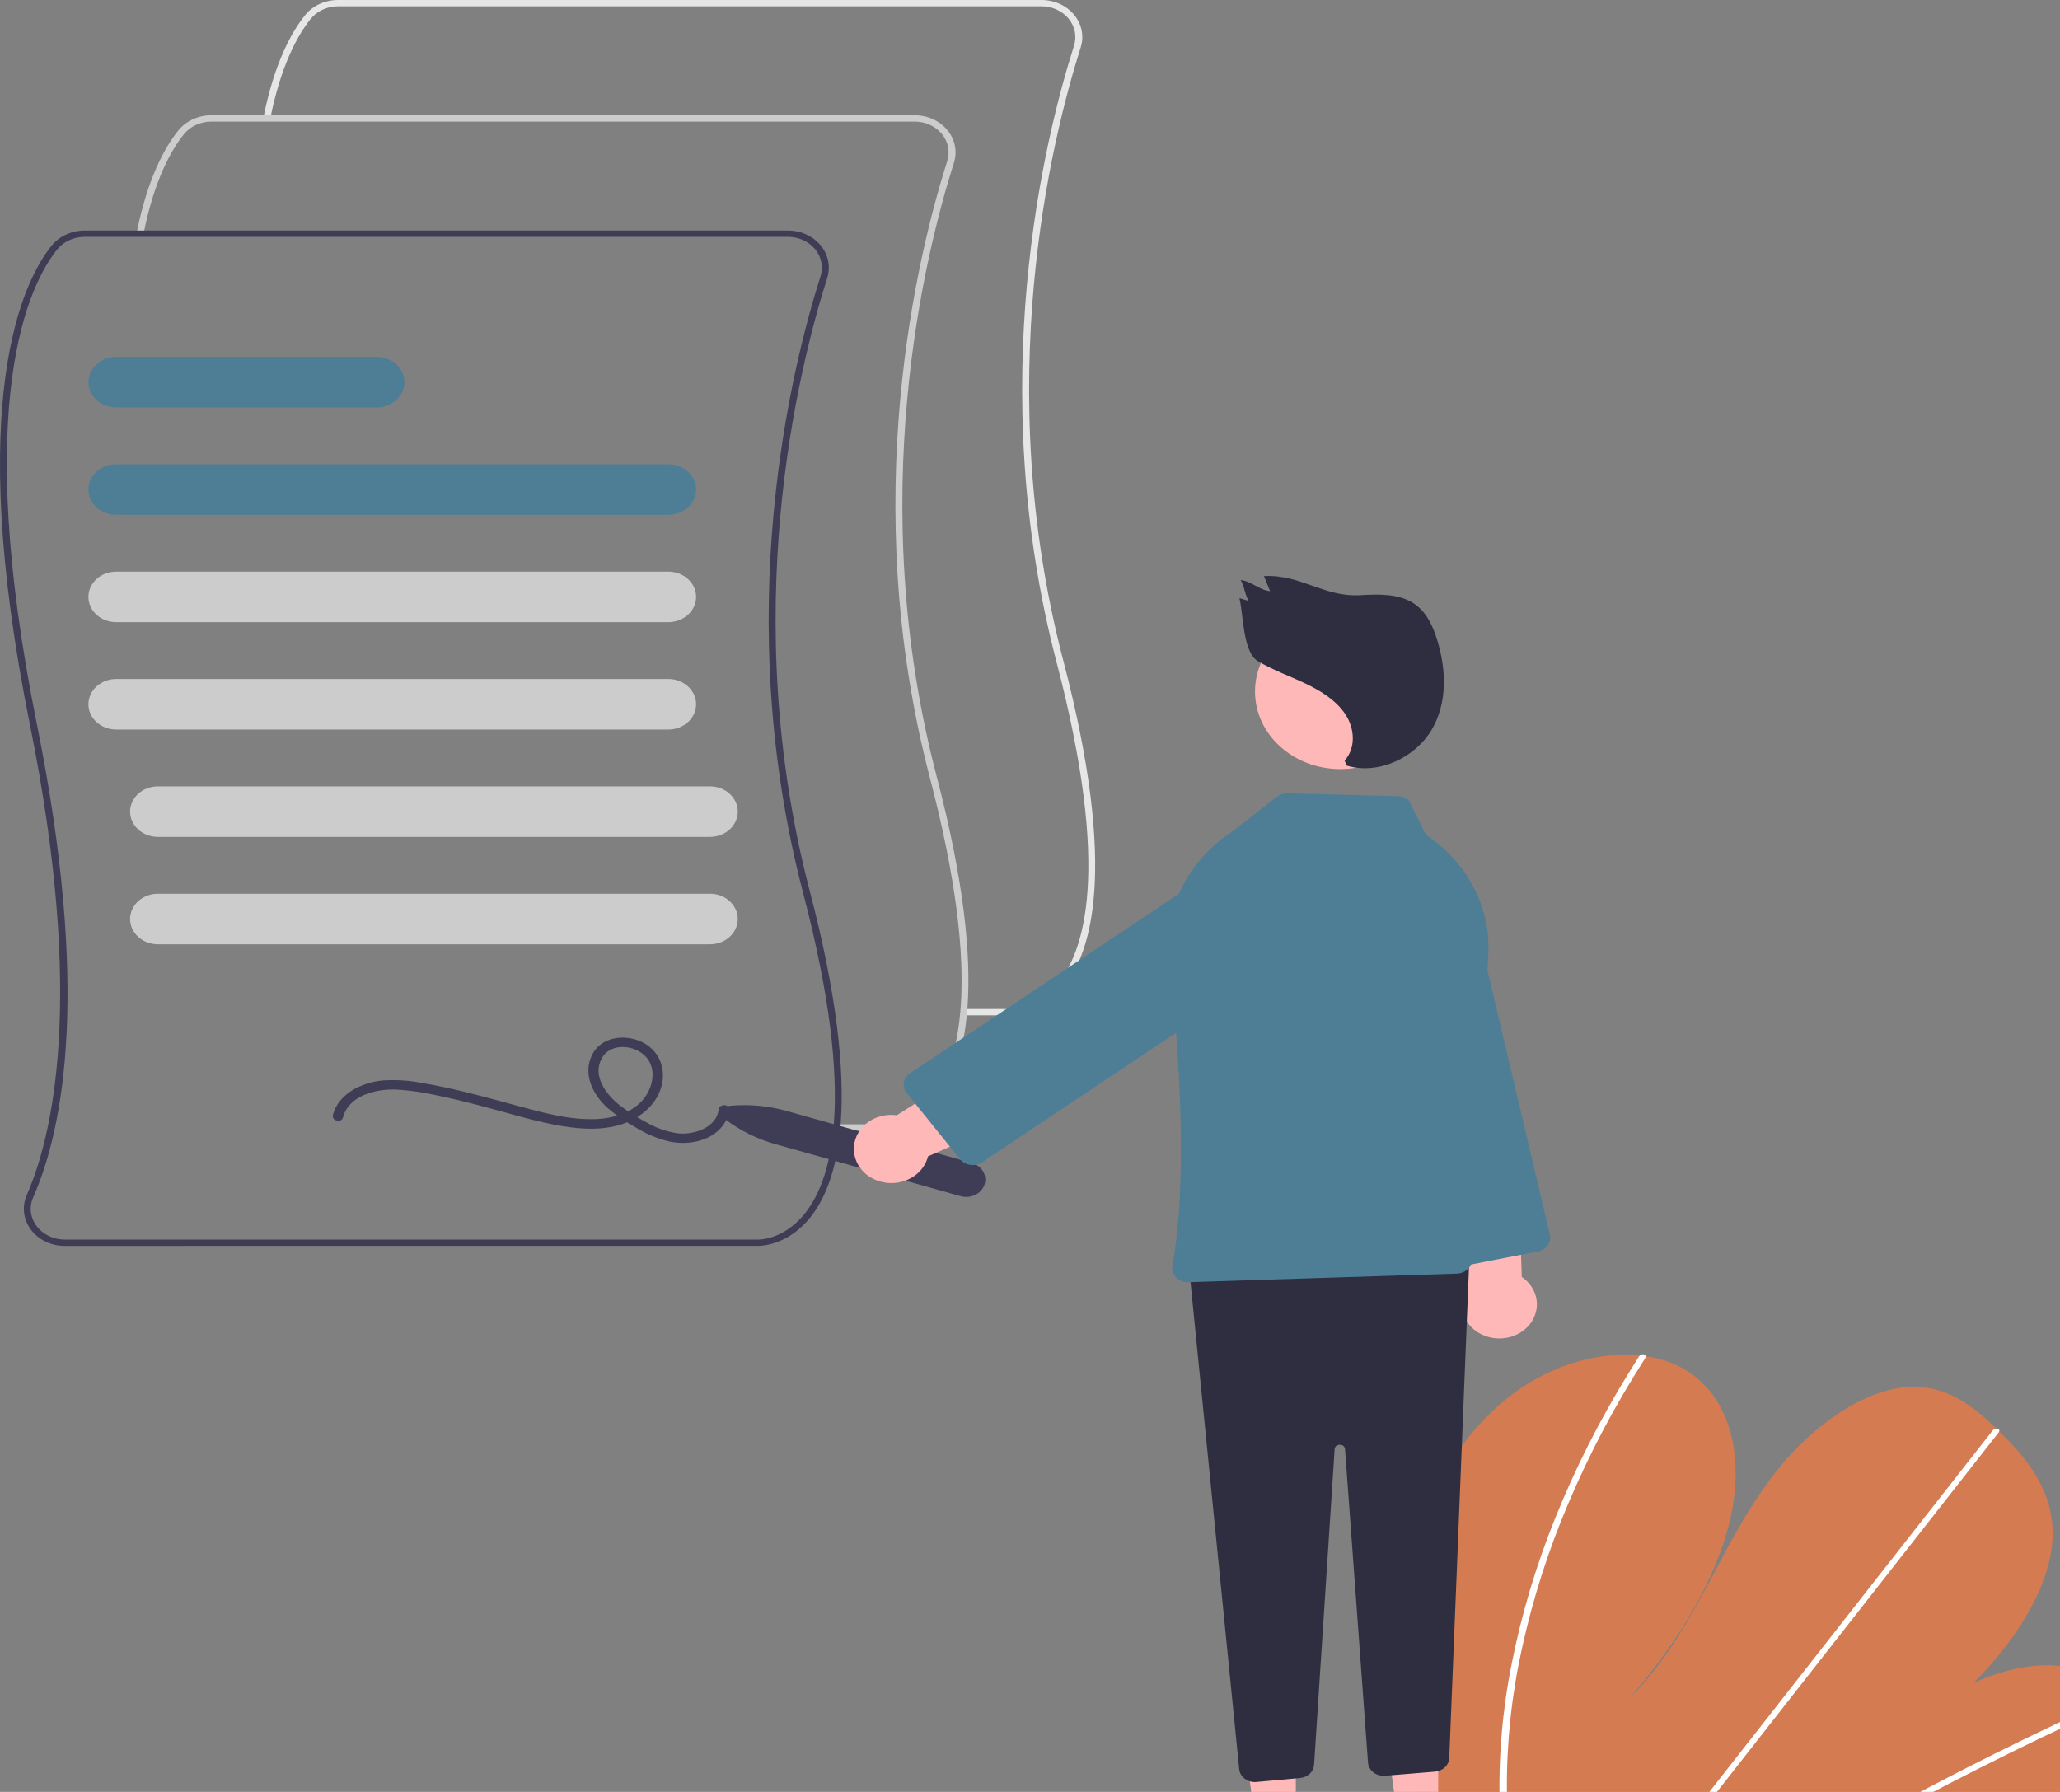 <svg width="346" height="301" viewBox="0 0 346 301" fill="none" xmlns="http://www.w3.org/2000/svg">
<rect x="0" y="0" width="346" height="301" fill="#808080" stroke="none"/>
<g clip-path="url(#clip0_1232_20472)">
<path d="M169.894 170.558C169.828 170.558 169.787 170.557 169.772 170.556L161.861 170.557V169.496H169.801C169.984 169.502 173.735 169.598 177.191 165.784C182.341 160.1 186.57 146.028 177.472 111.272C165.238 64.537 175.441 23.249 180.396 7.667C180.64 6.896 180.684 6.084 180.523 5.295C180.363 4.506 180.004 3.762 179.473 3.121C178.942 2.48 178.255 1.961 177.465 1.603C176.675 1.246 175.805 1.06 174.923 1.061H56.773C55.875 1.062 54.99 1.256 54.189 1.626C53.389 1.997 52.695 2.534 52.166 3.194C50.067 5.82 47.187 10.865 45.384 19.987L44.236 19.8C46.078 10.479 49.052 5.286 51.222 2.57C51.86 1.775 52.695 1.128 53.66 0.681C54.624 0.235 55.691 0.001 56.773 2.88702e-06H174.923C175.986 -0.001 177.035 0.223 177.986 0.654C178.938 1.085 179.766 1.711 180.405 2.484C181.045 3.256 181.478 4.153 181.671 5.103C181.864 6.054 181.811 7.033 181.517 7.961C176.588 23.463 166.437 64.536 178.607 111.026C187.832 146.272 183.397 160.648 178.052 166.502C174.526 170.363 170.642 170.558 169.894 170.558Z" fill="#E6E6E6"/>
<path d="M148.605 189.922C148.539 189.922 148.498 189.92 148.483 189.919L140.572 189.92V188.859H148.512C148.696 188.864 152.446 188.962 155.902 185.148C161.052 179.463 165.281 165.392 156.183 130.635C143.949 83.9 154.152 42.612 159.107 27.03C159.351 26.259 159.395 25.447 159.234 24.658C159.074 23.869 158.715 23.125 158.184 22.485C157.653 21.844 156.966 21.324 156.176 20.967C155.386 20.609 154.516 20.424 153.634 20.424H35.484C34.586 20.425 33.701 20.619 32.9 20.99C32.1 21.36 31.407 21.898 30.877 22.558C28.778 25.184 25.898 30.229 24.095 39.351L22.947 39.163C24.789 29.843 27.763 24.649 29.933 21.934C30.571 21.139 31.406 20.491 32.371 20.045C33.335 19.598 34.402 19.365 35.484 19.363H153.634C154.697 19.363 155.746 19.586 156.697 20.017C157.648 20.448 158.477 21.075 159.116 21.847C159.756 22.619 160.189 23.516 160.382 24.467C160.575 25.417 160.522 26.396 160.228 27.325C155.299 42.826 145.148 83.9 157.317 130.39C166.543 165.635 162.108 180.011 156.763 185.865C153.237 189.726 149.353 189.922 148.605 189.922Z" fill="#CCCCCC"/>
<path d="M127.318 209.285C127.252 209.285 127.21 209.284 127.196 209.283L10.867 209.284C9.747 209.285 8.643 209.036 7.653 208.56C6.664 208.084 5.817 207.394 5.188 206.551C4.559 205.708 4.167 204.738 4.046 203.725C3.924 202.712 4.078 201.688 4.493 200.741C8.714 191.15 14.397 168.137 5.036 121.782C-6.017 67.044 3.878 47.262 8.646 41.297C9.284 40.502 10.119 39.855 11.084 39.408C12.048 38.962 13.115 38.728 14.197 38.727H132.347C133.41 38.726 134.458 38.95 135.41 39.381C136.361 39.812 137.189 40.438 137.829 41.21C138.468 41.983 138.902 42.879 139.094 43.83C139.287 44.781 139.235 45.759 138.94 46.688C134.011 62.19 123.861 103.263 136.03 149.753C145.256 184.998 140.821 199.375 135.476 205.229C131.95 209.09 128.065 209.285 127.318 209.285ZM14.197 39.788C13.299 39.789 12.413 39.983 11.613 40.353C10.812 40.724 10.119 41.261 9.589 41.921C4.91 47.775 -4.788 67.256 6.183 121.59C15.126 165.873 10.789 189.29 5.576 201.136C5.224 201.917 5.092 202.766 5.192 203.606C5.291 204.445 5.619 205.249 6.146 205.944C6.667 206.647 7.371 207.221 8.194 207.619C9.017 208.016 9.935 208.223 10.867 208.223H127.224C127.408 208.231 131.159 208.325 134.614 204.511C139.764 198.827 143.993 184.755 134.895 149.999C122.662 103.263 132.865 61.975 137.82 46.394C138.064 45.623 138.107 44.811 137.947 44.022C137.787 43.233 137.427 42.489 136.896 41.848C136.366 41.207 135.678 40.688 134.889 40.33C134.099 39.972 133.229 39.787 132.347 39.788H14.197Z" fill="#3F3D56"/>
<path d="M112.251 86.472H19.515C18.278 86.472 17.091 86.025 16.216 85.229C15.341 84.433 14.85 83.354 14.85 82.228C14.85 81.103 15.341 80.023 16.216 79.227C17.091 78.431 18.278 77.984 19.515 77.984H112.251C113.488 77.984 114.675 78.431 115.55 79.227C116.425 80.023 116.917 81.103 116.917 82.228C116.917 83.354 116.425 84.433 115.55 85.229C114.675 86.025 113.488 86.472 112.251 86.472Z" fill="#4E7E95"/>
<path d="M112.251 104.509H19.515C18.278 104.509 17.091 104.062 16.216 103.266C15.341 102.47 14.85 101.391 14.85 100.265C14.85 99.14 15.341 98.06 16.216 97.264C17.091 96.468 18.278 96.021 19.515 96.021H112.251C113.488 96.021 114.675 96.468 115.55 97.264C116.425 98.06 116.917 99.14 116.917 100.265C116.917 101.391 116.425 102.47 115.55 103.266C114.675 104.062 113.488 104.509 112.251 104.509Z" fill="#CCCCCC"/>
<path d="M112.251 122.546H19.515C18.278 122.546 17.091 122.099 16.216 121.303C15.341 120.508 14.85 119.428 14.85 118.302C14.85 117.177 15.341 116.097 16.216 115.301C17.091 114.506 18.278 114.058 19.515 114.058H112.251C113.488 114.058 114.675 114.506 115.55 115.301C116.425 116.097 116.917 117.177 116.917 118.302C116.917 119.428 116.425 120.508 115.55 121.303C114.675 122.099 113.488 122.546 112.251 122.546Z" fill="#CCCCCC"/>
<path d="M119.251 140.584H26.515C25.278 140.584 24.091 140.136 23.216 139.341C22.341 138.545 21.85 137.465 21.85 136.34C21.85 135.214 22.341 134.135 23.216 133.339C24.091 132.543 25.278 132.096 26.515 132.096H119.251C120.488 132.096 121.675 132.543 122.55 133.339C123.425 134.135 123.917 135.214 123.917 136.34C123.917 137.465 123.425 138.545 122.55 139.341C121.675 140.136 120.488 140.584 119.251 140.584Z" fill="#CCCCCC"/>
<path d="M119.251 158.621H26.515C25.278 158.621 24.091 158.174 23.216 157.378C22.341 156.582 21.85 155.502 21.85 154.377C21.85 153.251 22.341 152.172 23.216 151.376C24.091 150.58 25.278 150.133 26.515 150.133H119.251C120.488 150.133 121.675 150.58 122.55 151.376C123.425 152.172 123.917 153.251 123.917 154.377C123.917 155.502 123.425 156.582 122.55 157.378C121.675 158.174 120.488 158.621 119.251 158.621Z" fill="#CCCCCC"/>
<path d="M63.258 68.435H19.515C18.278 68.435 17.091 67.988 16.216 67.192C15.341 66.396 14.85 65.317 14.85 64.191C14.85 63.065 15.341 61.986 16.216 61.19C17.091 60.394 18.278 59.947 19.515 59.947H63.258C64.496 59.947 65.683 60.394 66.558 61.19C67.433 61.986 67.924 63.065 67.924 64.191C67.924 65.317 67.433 66.396 66.558 67.192C65.683 67.988 64.496 68.435 63.258 68.435Z" fill="#4E7E95"/>
<path d="M57.611 187.704C58.552 184.078 62.975 182.889 66.591 183.022C68.876 183.163 71.143 183.489 73.363 183.997C75.687 184.47 77.988 185.03 80.278 185.624C84.476 186.713 88.631 188.03 92.899 188.881C96.452 189.59 100.312 190.006 103.856 189.027C107.261 188.087 110.151 185.777 111.077 182.584C111.951 179.576 110.752 176.286 107.546 174.911C104.623 173.657 100.931 174.295 99.482 177.13C97.849 180.327 99.481 183.814 102.067 186.128C103.537 187.383 105.148 188.496 106.872 189.447C108.622 190.532 110.57 191.326 112.625 191.791C115.999 192.446 120.018 191.481 121.758 188.548C122.145 187.885 122.378 187.156 122.442 186.407C122.545 185.387 120.794 185.394 120.692 186.407C120.397 189.326 116.638 190.694 113.827 190.373C111.929 190.088 110.117 189.448 108.505 188.495C106.948 187.669 105.473 186.723 104.096 185.666C101.712 183.789 99.477 180.701 101.079 177.772C102.382 175.387 105.781 175.411 107.849 176.949C110.352 178.811 109.906 182.192 108.255 184.403C106.426 186.852 103.112 187.879 99.988 187.99C96.593 188.11 93.226 187.401 89.981 186.563C85.95 185.522 81.958 184.356 77.907 183.376C75.607 182.82 73.29 182.317 70.948 181.926C68.734 181.483 66.46 181.339 64.2 181.501C60.549 181.885 56.822 183.818 55.923 187.281C55.665 188.277 57.351 188.702 57.611 187.704Z" fill="#3F3D56"/>
<path d="M236.374 277.687C236.474 288.133 237.316 298.562 238.892 308.91C238.947 309.273 239.007 309.637 239.063 310L346.613 309.453C346.929 309.093 347.24 308.727 347.541 308.358C348.545 307.135 349.486 305.877 350.35 304.575C354.503 298.306 356.404 290.966 354.499 285.902L354.465 285.824C354.053 284.715 353.405 283.691 352.558 282.81C348.214 278.363 339.433 279.104 331.463 282.694C338.611 275.577 344.303 266.597 344.735 258.581C345.159 250.762 340.665 245.177 335.79 240.43C335.63 240.273 335.47 240.121 335.31 239.968C335.232 239.89 335.15 239.816 335.072 239.737C331.269 236.12 326.834 232.554 320.416 232.985C313.377 233.459 305.572 238.822 300.1 245.072C294.628 251.317 290.991 258.412 287.305 265.336C283.614 272.255 279.621 279.351 273.699 285.266C281.721 276.037 288.188 265.537 290.577 255.325C292.966 245.113 290.863 235.304 283.714 230.495C281.544 229.08 279.033 228.158 276.39 227.807C276.082 227.76 275.769 227.722 275.45 227.689C268.833 227.004 260.931 229.086 254.208 234.062C246.804 239.542 241.671 247.665 239.117 255.376C236.563 263.087 236.291 270.511 236.374 277.687Z" fill="#FB793D" fill-opacity="0.69"/>
<path d="M306.74 309.656L308.797 309.646C309.45 309.274 310.106 308.907 310.765 308.545C311.173 308.31 311.586 308.085 311.999 307.855C318.821 304.065 325.685 300.43 332.592 296.95C339.493 293.467 346.428 290.144 353.398 286.981C353.583 286.908 353.734 286.779 353.824 286.615C353.915 286.451 353.939 286.264 353.894 286.085C353.886 286.062 353.875 286.04 353.859 286.02C353.762 285.854 353.545 285.785 353.228 285.926C352.373 286.316 351.513 286.706 350.658 287.105C343.669 290.321 336.71 293.698 329.781 297.236C322.856 300.772 315.971 304.464 309.126 308.312C308.982 308.392 308.838 308.476 308.694 308.555C308.041 308.922 307.393 309.289 306.74 309.656Z" fill="white"/>
<path d="M280.223 309.791L281.494 309.784C281.781 309.419 282.063 309.054 282.35 308.689C289.089 300.093 295.827 291.498 302.563 282.902C313.594 268.83 324.622 254.757 335.647 240.685C335.712 240.609 335.761 240.523 335.79 240.43C335.884 240.119 335.632 239.936 335.31 239.968C335.174 239.986 335.044 240.03 334.928 240.097C334.812 240.164 334.713 240.253 334.638 240.357C328.453 248.249 322.27 256.138 316.088 264.024C305.115 278.026 294.142 292.026 283.172 306.025C282.474 306.914 281.776 307.807 281.078 308.695C280.791 309.061 280.505 309.426 280.223 309.791Z" fill="white"/>
<path d="M251.89 303.073C251.955 305.023 252.097 306.941 252.282 308.842C252.318 309.205 252.354 309.569 252.39 309.932L253.724 309.925C253.684 309.562 253.643 309.199 253.607 308.835C253.325 306.089 253.125 303.313 253.098 300.46C253.062 292.553 253.91 284.662 255.626 276.91C257.452 268.564 260.072 260.377 263.458 252.444C267.012 244.077 271.297 235.982 276.272 228.237C276.366 228.111 276.407 227.958 276.39 227.807C276.335 227.461 275.828 227.358 275.45 227.689C275.375 227.754 275.311 227.828 275.258 227.909C274.643 228.872 274.039 229.837 273.446 230.806C268.654 238.593 264.553 246.716 261.181 255.097C257.97 263.057 255.527 271.255 253.88 279.601C252.338 287.343 251.671 295.208 251.89 303.073Z" fill="white"/>
<path d="M121.9 188.081C121.679 187.913 121.517 187.69 121.435 187.439C121.353 187.188 121.355 186.921 121.44 186.67C121.525 186.42 121.689 186.199 121.913 186.033C122.136 185.868 122.408 185.767 122.694 185.742C125.876 185.462 129.086 185.762 132.139 186.622L163.234 195.357C163.637 195.47 164.011 195.654 164.335 195.899C164.66 196.144 164.928 196.444 165.124 196.783C165.321 197.121 165.443 197.492 165.482 197.874C165.521 198.255 165.477 198.64 165.353 199.006C165.228 199.372 165.026 199.712 164.757 200.007C164.488 200.302 164.158 200.546 163.786 200.725C163.413 200.904 163.006 201.015 162.586 201.05C162.167 201.086 161.744 201.046 161.341 200.933L130.246 192.198C127.191 191.343 124.354 189.943 121.9 188.081Z" fill="#3F3D56"/>
<path d="M249.364 224.367C248.52 224.045 247.763 223.558 247.148 222.941C246.532 222.324 246.073 221.592 245.802 220.796C245.531 220 245.456 219.16 245.581 218.334C245.706 217.509 246.028 216.719 246.525 216.019L241.195 190.665L254.78 189.702L255.6 214.501C256.837 215.339 257.693 216.56 258.007 217.933C258.32 219.307 258.069 220.737 257.3 221.953C256.531 223.169 255.299 224.087 253.836 224.532C252.374 224.977 250.783 224.918 249.364 224.367Z" fill="#FFB8B8"/>
<path d="M240.358 211.282L226.522 152.671C225.954 150.263 226.461 147.749 227.93 145.682C229.4 143.614 231.712 142.162 234.359 141.645C237.006 141.128 239.77 141.589 242.043 142.926C244.316 144.263 245.912 146.366 246.481 148.773L260.317 207.384C260.462 208.003 260.332 208.649 259.954 209.181C259.576 209.712 258.982 210.086 258.302 210.22L243.476 213.115C243.139 213.181 242.791 213.186 242.452 213.13C242.112 213.073 241.789 212.956 241.499 212.786C241.21 212.616 240.96 212.395 240.764 212.137C240.569 211.879 240.431 211.589 240.358 211.282Z" fill="#4E7E95"/>
<path d="M217.648 303.482H210.498L207.096 278.396L217.649 278.396L217.648 303.482Z" fill="#FFB8B8"/>
<path d="M241.56 302.952H234.41L231.008 277.865L241.562 277.866L241.56 302.952Z" fill="#FFB8B8"/>
<path d="M209.081 298.803C208.812 298.603 208.591 298.356 208.429 298.077C208.267 297.798 208.168 297.492 208.138 297.178L199.825 214.006C199.793 213.683 199.833 213.358 199.944 213.05C200.055 212.742 200.233 212.457 200.468 212.214C200.704 211.97 200.991 211.773 201.313 211.634C201.635 211.495 201.985 211.417 202.341 211.404L244.031 209.982C244.391 209.97 244.751 210.026 245.087 210.146C245.423 210.266 245.728 210.447 245.984 210.679C246.239 210.912 246.439 211.189 246.571 211.495C246.703 211.8 246.765 212.127 246.752 212.456L243.419 295.308C243.395 295.888 243.139 296.44 242.7 296.861C242.262 297.283 241.669 297.544 241.034 297.598L232.628 298.293C232.279 298.322 231.928 298.287 231.594 298.191C231.261 298.094 230.952 297.938 230.686 297.731C230.42 297.524 230.202 297.271 230.045 296.987C229.888 296.702 229.795 296.392 229.772 296.074L225.914 243.439C225.911 243.338 225.886 243.239 225.841 243.146C225.795 243.054 225.73 242.971 225.649 242.902C225.568 242.833 225.472 242.779 225.368 242.744C225.263 242.709 225.152 242.693 225.041 242.697H225.038C224.926 242.693 224.815 242.709 224.711 242.745C224.606 242.781 224.511 242.835 224.429 242.905C224.348 242.974 224.283 243.058 224.238 243.151C224.193 243.244 224.169 243.344 224.167 243.446L220.715 296.435C220.68 297.003 220.424 297.54 219.991 297.95C219.558 298.36 218.978 298.615 218.356 298.669L211.013 299.338C210.668 299.37 210.319 299.339 209.987 299.247C209.656 299.156 209.347 299.004 209.081 298.803Z" fill="#2F2E41"/>
<path d="M225.118 129.19C233.029 129.19 239.443 123.357 239.443 116.161C239.443 108.964 233.029 103.131 225.118 103.131C217.206 103.131 210.793 108.964 210.793 116.161C210.793 123.357 217.206 129.19 225.118 129.19Z" fill="#FFB8B8"/>
<path d="M197.531 214.569C197.276 214.306 197.089 213.994 196.982 213.656C196.876 213.319 196.854 212.964 196.917 212.618C199.562 197.996 198.071 176.504 196.355 161.049C195.907 156.949 196.654 152.815 198.522 149.061C200.39 145.308 203.312 142.068 206.994 139.669L214.475 133.836C214.972 133.453 215.607 133.249 216.258 133.262L234.844 133.745C235.514 133.762 236.151 134.012 236.625 134.444L239.497 140.229L239.526 140.249C242.949 142.537 245.694 145.561 247.517 149.05C249.341 152.539 250.185 156.385 249.975 160.243L247.239 211.669C247.204 212.267 246.925 212.831 246.456 213.251C245.987 213.671 245.362 213.917 244.704 213.939L199.592 215.381C199.563 215.382 199.534 215.382 199.505 215.382C199.131 215.383 198.762 215.31 198.421 215.17C198.081 215.03 197.777 214.825 197.531 214.569Z" fill="#4E7E95"/>
<path d="M143.42 193.11C143.397 192.277 143.576 191.45 143.943 190.686C144.31 189.923 144.857 189.242 145.544 188.692C146.232 188.141 147.044 187.735 147.923 187.501C148.802 187.266 149.727 187.211 150.632 187.337L173.883 172.536L180.409 183.416L155.868 194.247C155.535 195.616 154.66 196.827 153.411 197.649C152.161 198.471 150.624 198.848 149.089 198.708C147.555 198.567 146.13 197.92 145.085 196.889C144.04 195.857 143.448 194.512 143.42 193.11Z" fill="#FFB8B8"/>
<path d="M162.987 195.683C162.646 195.636 162.319 195.528 162.024 195.365C161.729 195.203 161.473 194.989 161.269 194.736L152.297 183.616C151.886 183.105 151.714 182.467 151.819 181.842C151.925 181.216 152.299 180.654 152.859 180.279L205.989 144.807C208.172 143.351 210.901 142.742 213.577 143.115C214.901 143.3 216.173 143.72 217.32 144.352C218.466 144.984 219.464 145.816 220.257 146.798C221.05 147.781 221.623 148.897 221.942 150.081C222.261 151.265 222.321 152.495 222.118 153.7C221.914 154.905 221.452 156.062 220.757 157.104C220.063 158.147 219.149 159.055 218.068 159.776L164.938 195.247C164.49 195.548 163.948 195.71 163.391 195.711C163.256 195.71 163.121 195.701 162.987 195.683Z" fill="#4E7E95"/>
<path d="M225.85 127.76C227.75 125.641 227.542 122.414 226.017 120.058C224.492 117.702 221.904 116.079 219.241 114.812C216.578 113.544 213.748 112.548 211.242 111.038C208.736 109.529 208.845 103.141 208.178 100.475L209.769 100.957C209.158 100.245 208.961 98.142 208.35 97.43C210.148 97.592 211.531 99.145 213.33 99.306L212.292 96.773C218.459 96.427 222.294 100.325 228.461 99.979C231.517 99.808 234.835 99.699 237.347 101.291C239.53 102.674 240.635 105.068 241.36 107.397C242.917 112.396 243.159 117.995 240.47 122.58C237.781 127.164 231.584 130.253 226.169 128.597L225.85 127.76Z" fill="#2F2E41"/>
</g>
<defs>
<clipPath id="clip0_1232_20472">
<rect width="370" height="310" fill="white"/>
</clipPath>
</defs>
</svg>
